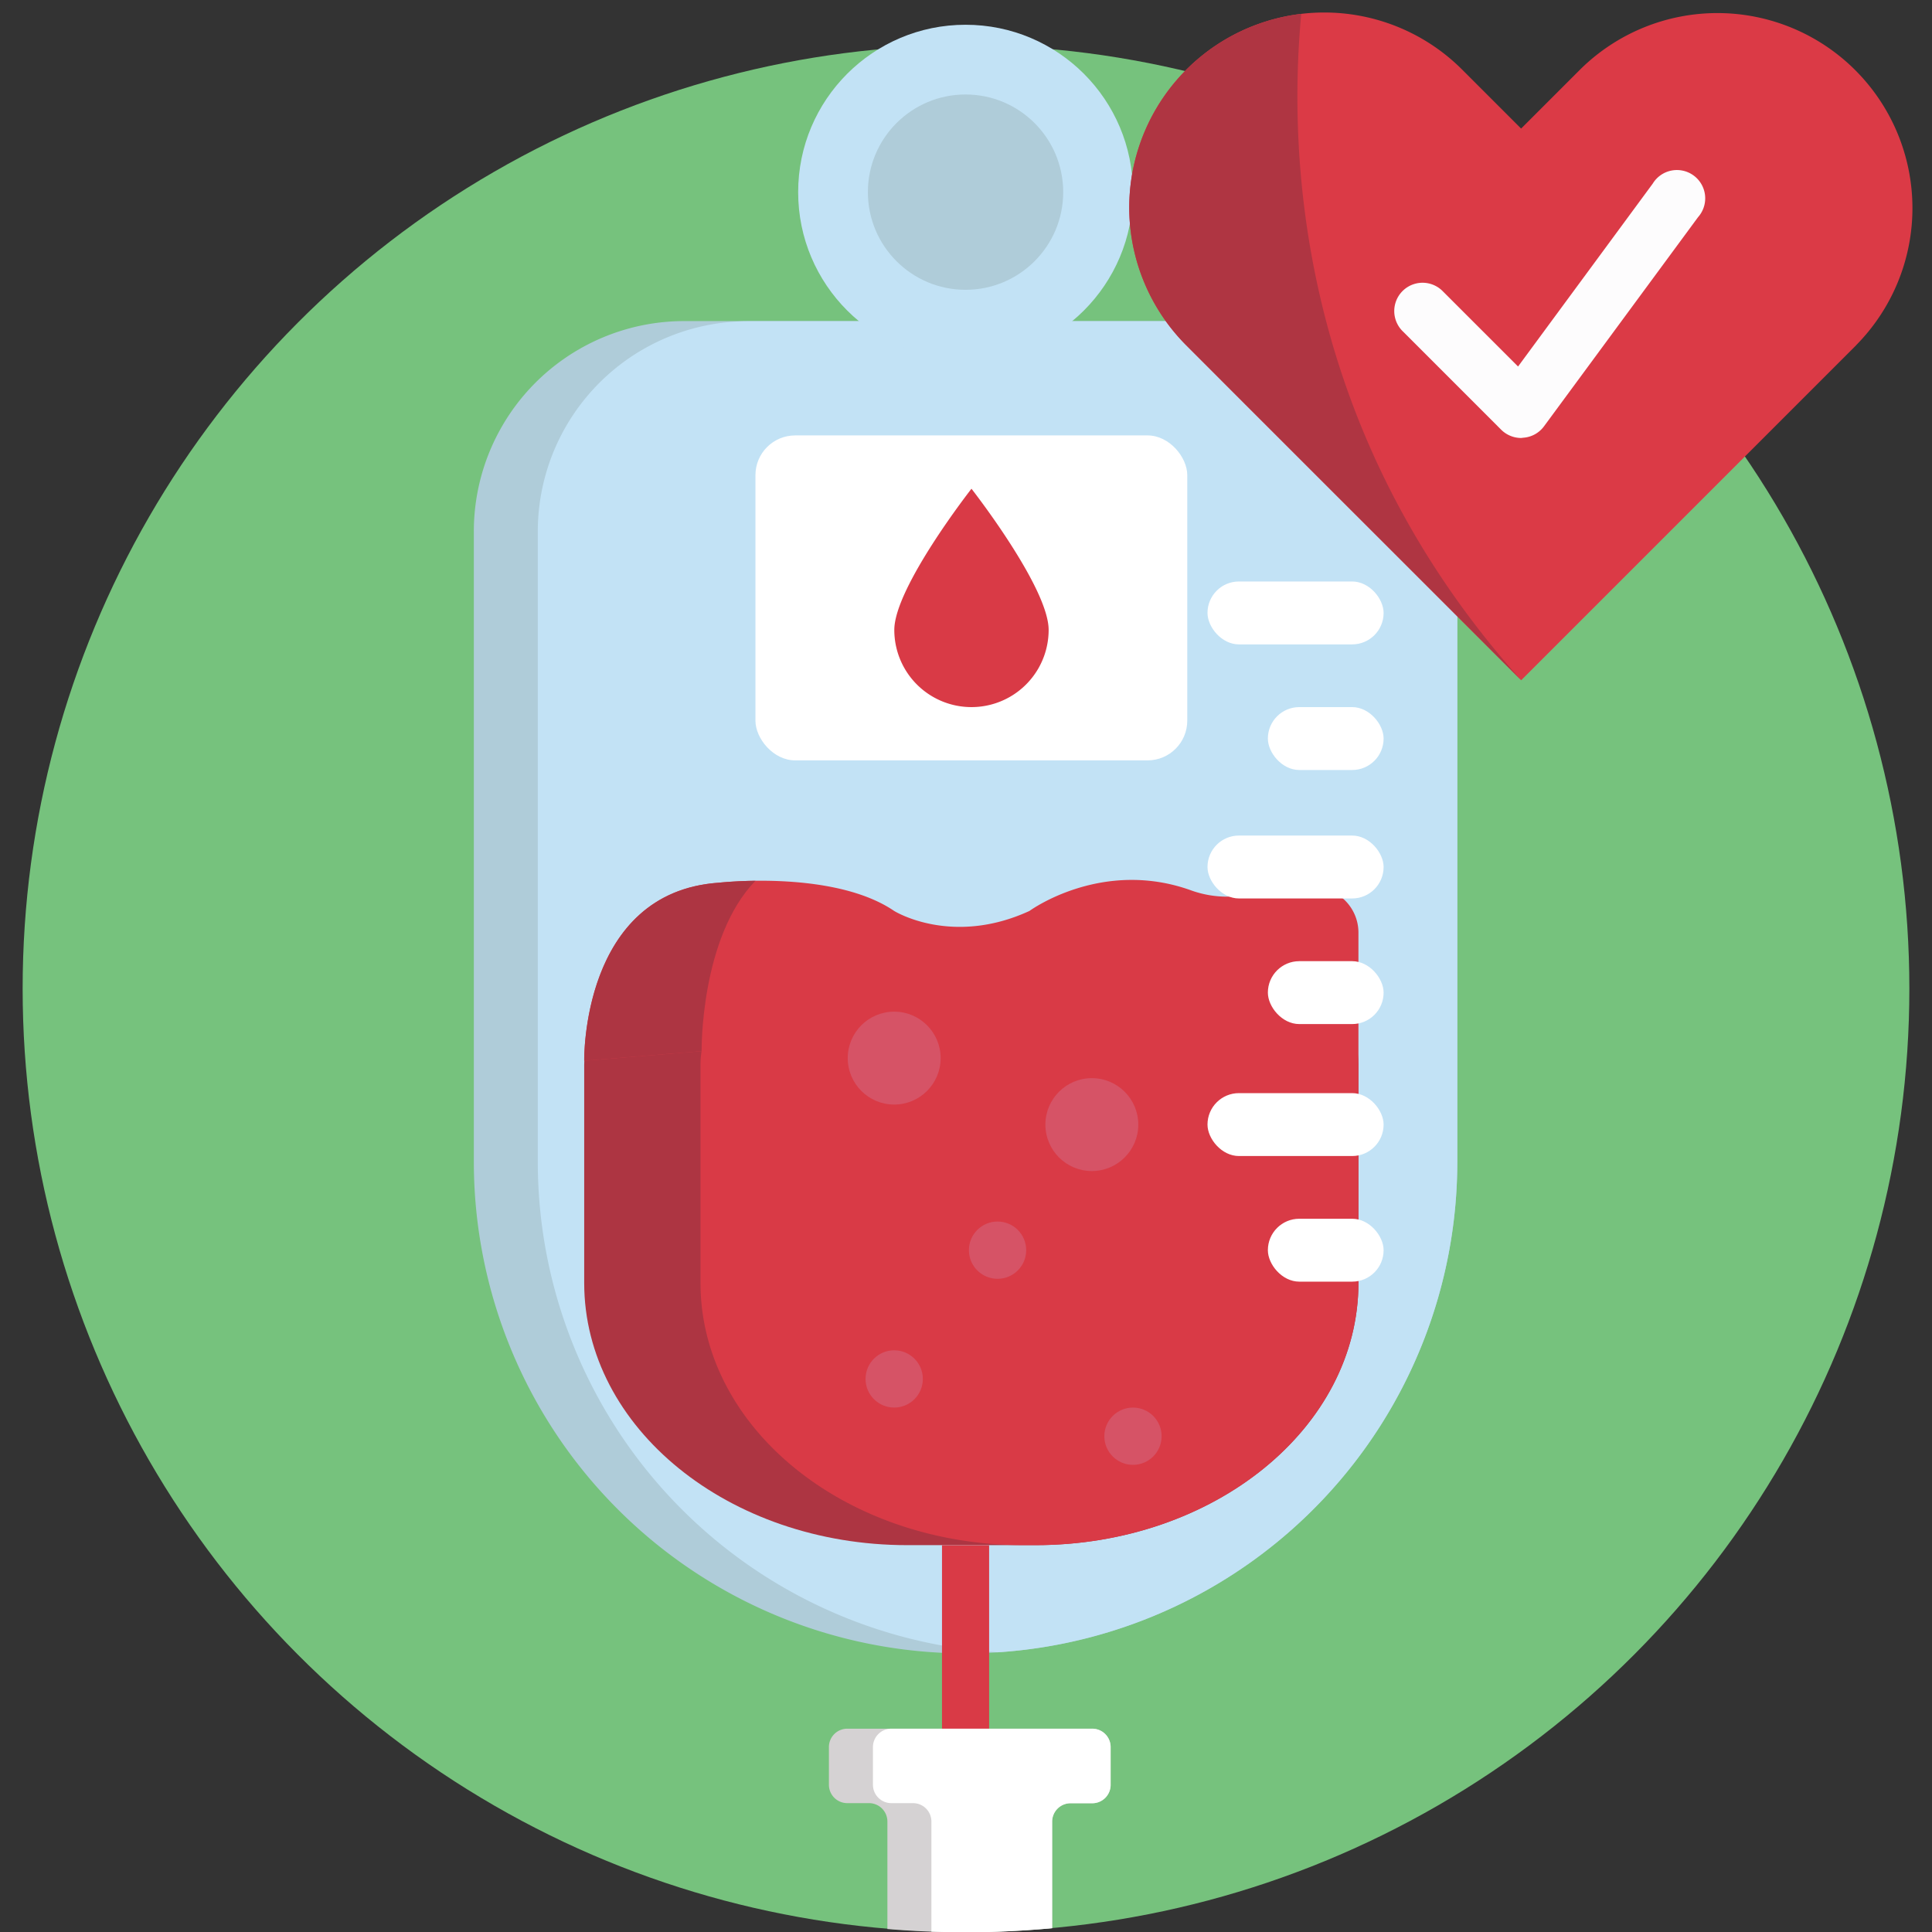 <svg height="512" viewBox="0 0 512 512" width="512" xmlns="http://www.w3.org/2000/svg"><rect x="0" y="0" width="512" height="512" fill="#333333" stroke="none"/><g id="BULINE"><circle cx="256" cy="262" fill="#76c27d" r="250"/></g><g id="Icons"><path d="m386.2 140.88v167a130.3 130.3 0 0 1 -121.85 130c-2.79.19-5.62.28-8.47.28a130.31 130.31 0 0 1 -130.31-130.31v-167a55.76 55.76 0 0 1 55.77-55.76h149.09a55.76 55.76 0 0 1 55.77 55.79z" fill="#afccd9"/><path d="m386.2 140.88v167a130.3 130.3 0 0 1 -121.85 130 130.29 130.29 0 0 1 -121.83-130v-167a55.75 55.75 0 0 1 55.75-55.76h132.16a55.76 55.76 0 0 1 55.77 55.76z" fill="#c2e2f5"/><path d="m360 282.18v57.82c0 38.37-38.31 69.48-85.58 69.48h-34c-47.28 0-85.6-31.11-85.6-69.48v-57.82c0-16.43 16.4-29.75 36.64-29.75h131.93c20.22 0 36.61 13.32 36.61 29.75z" fill="#ad3542"/><circle cx="255.88" cy="50.92" fill="#c2e2f5" r="44.36"/><rect fill="#fff" height="86.12" rx="10.53" width="114.44" x="200.2" y="115.39"/><path d="m237 166.94a20.45 20.45 0 1 0 40.9 0c0-11.29-20.45-37.42-20.45-37.42s-20.45 26.13-20.45 37.42z" fill="#d93a46"/><circle cx="255.88" cy="50.92" fill="#afccd9" r="25.88"/><path d="m262.13 409.51v102.42q-3.06.07-6.13.07t-6.36-.08v-102.41z" fill="#d93a46"/><path d="m360 247.23v92.77c0 38.38-38.32 69.48-85.58 69.48h-3.2c-47.26 0-85.58-31.1-85.58-69.48v-57.83a23.84 23.84 0 0 1 .28-3.6l-31.1 2.55s-.83-44.69 35.67-47.19c0 0 3.93-.45 9.71-.52 10.31-.12 26.49 1 36.76 8 0 0 15.19 9.5 35.86 0 0 0 19.16-14.08 43-5.39a28.31 28.31 0 0 0 20-.45 20.47 20.47 0 0 1 18.18 1.19 12 12 0 0 1 6 10.47z" fill="#d93a46"/><path d="m185.93 278.57-31.1 2.55s-.83-44.69 35.67-47.19c0 0 3.93-.45 9.71-.52-14.65 15.08-14.28 45.16-14.28 45.16z" fill="#ad3542"/><g fill="#fff"><rect height="16.67" rx="8.33" width="46.67" x="320" y="154.1"/><rect height="16.67" rx="8.33" width="30.67" x="336" y="187.39"/><rect height="16.67" rx="8.33" width="46.67" x="320" y="221.43"/><rect height="16.67" rx="8.33" width="30.67" x="336" y="254.72"/><rect height="16.67" rx="8.33" width="46.67" x="320" y="289.69"/><rect height="16.67" rx="8.33" width="30.67" x="336" y="322.98"/></g><circle cx="236.97" cy="280.41" fill="#d65366" r="12.31"/><circle cx="289.35" cy="298.03" fill="#d65366" r="12.31"/><circle cx="264.36" cy="331.31" fill="#d65366" r="7.59"/><circle cx="236.97" cy="365.43" fill="#d65366" r="7.59"/><circle cx="300.25" cy="380.61" fill="#d65366" r="7.59"/><path d="m491.86 91.54-88.73 88.73-73.13-73.11-15.6-15.62a51.68 51.68 0 0 1 73.09-73.09l15.62 15.62 15.62-15.62a51.69 51.69 0 0 1 73.11 73.09z" fill="#db3a46"/><path d="m403.13 180.27-73.13-73.11-15.6-15.62a51.68 51.68 0 0 1 30.45-87.86c-3.59 37.95-.66 110.89 58.28 176.59z" fill="#af3542"/><path d="m294.33 463v10a4.87 4.87 0 0 1 -4.87 4.88h-5.75a4.88 4.88 0 0 0 -4.88 4.87v28.25q-8.28.75-16.7 1-3.06.07-6.13.07t-6.36-.08l-2.81-.08q-5.87-.22-11.66-.7v-28.49a4.88 4.88 0 0 0 -4.88-4.87h-5.75a4.87 4.87 0 0 1 -4.87-4.88v-9.97a4.87 4.87 0 0 1 4.87-4.88h64.92a4.87 4.87 0 0 1 4.87 4.88z" fill="#d5d2d3"/><path d="m294.33 463v10a4.87 4.87 0 0 1 -4.87 4.88h-5.75a4.88 4.88 0 0 0 -4.88 4.87v28.25q-8.28.75-16.7 1-3.06.07-6.13.07t-6.36-.08l-2.81-.08v-29.19a4.87 4.87 0 0 0 -4.87-4.87h-5.75a4.87 4.87 0 0 1 -4.87-4.88v-9.97a4.87 4.87 0 0 1 4.87-4.88h53.25a4.87 4.87 0 0 1 4.87 4.88z" fill="#fff"/><path d="m403.13 116.07a7.54 7.54 0 0 1 -5.31-2.2l-26.13-26.13a7.5 7.5 0 0 1 10.61-10.61l20 20 35.7-48.48a7.5 7.5 0 1 1 12 8.9l-40.84 55.45a7.46 7.46 0 0 1 -5.47 3z" fill="#fdfcfd"/></g></svg>